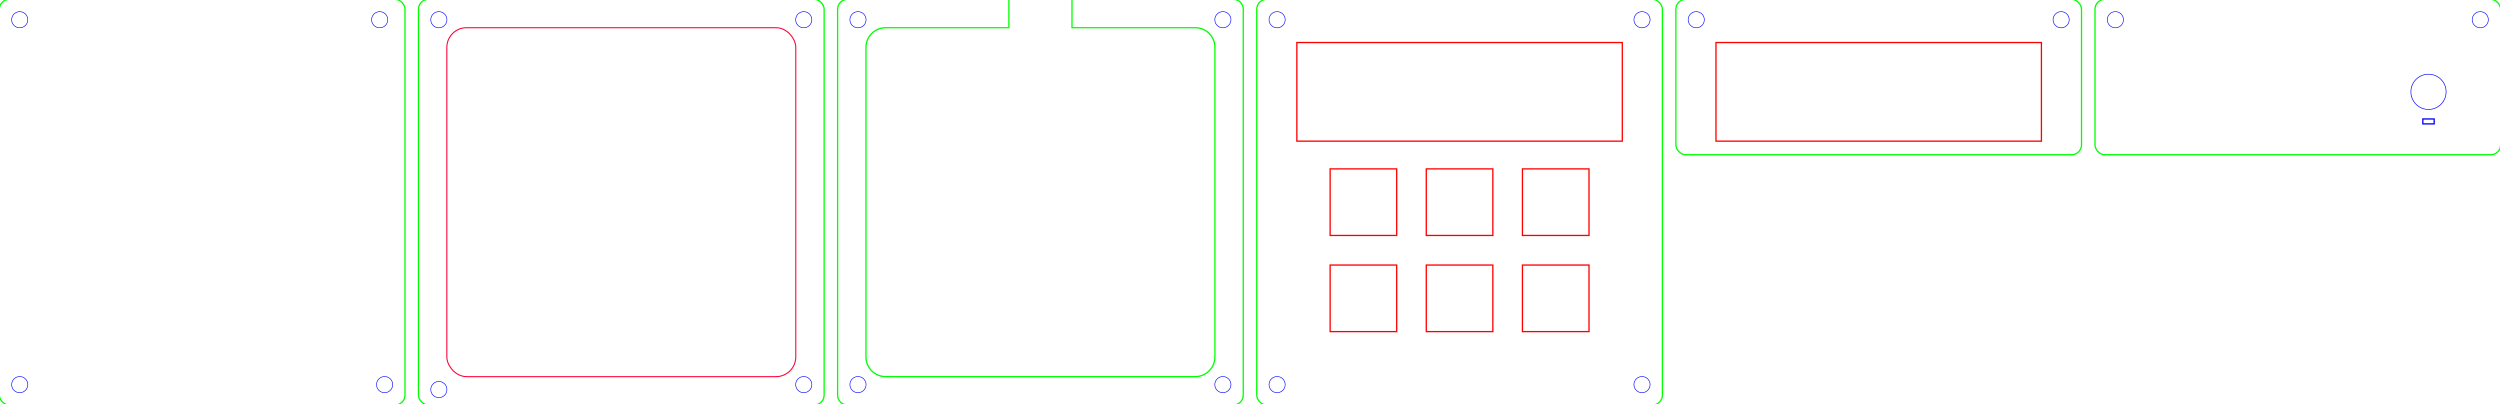 <?xml version="1.0" encoding="UTF-8" standalone="no"?>
<svg
   xmlns:dc="http://purl.org/dc/elements/1.1/"
   xmlns:cc="http://creativecommons.org/ns#"
   xmlns:rdf="http://www.w3.org/1999/02/22-rdf-syntax-ns#"
   xmlns:svg="http://www.w3.org/2000/svg"
   xmlns="http://www.w3.org/2000/svg"
   xmlns:sodipodi="http://sodipodi.sourceforge.net/DTD/sodipodi-0.dtd"
   xmlns:inkscape="http://www.inkscape.org/namespaces/inkscape"
   width="507mm"
   height="82mm"
   viewBox="-6 -76 507 82"
   version="1.1"
   id="svg6"
   sodipodi:docname="macropad-plate.svg"
   inkscape:version="1.0.1 (3bc2e813f5, 2020-09-07)">
  <defs
     id="defs10" />
  <sodipodi:namedview
     pagecolor="#ffffff"
     bordercolor="#666666"
     borderopacity="1"
     objecttolerance="10"
     gridtolerance="10"
     guidetolerance="10"
     inkscape:pageopacity="0"
     inkscape:pageshadow="2"
     inkscape:window-width="3072"
     inkscape:window-height="1664"
     id="namedview8"
     showgrid="false"
     inkscape:zoom="0.48967784"
     inkscape:cx="290.30472"
     inkscape:cy="720.53937"
     inkscape:window-x="0"
     inkscape:window-y="0"
     inkscape:window-maximized="1"
     inkscape:current-layer="svg6" />
  <title
     id="title2">OpenSCAD Model</title>
  <path
     style="fill:none;stroke:#0000ff;stroke-width:0.265;stroke-miterlimit:4;stroke-dasharray:none;stroke-opacity:1"
     d="m 485.35,-50.875 v -1 h 2.3 v 1 z"
     id="path911" />
  <path
     style="fill:none;stroke:#ff0000;stroke-width:0.265;stroke-miterlimit:4;stroke-dasharray:none;stroke-opacity:1"
     d="m 342,-47.375 v -20 h 66 v 20 z"
     id="path901" />
  <path
     style="fill:none;stroke:#ff0000;stroke-width:0.265;stroke-miterlimit:4;stroke-dasharray:none;stroke-opacity:1"
     d="m 263.75,-8.75 v -13.5 h 13.5 v 13.5 z"
     id="path879" />
  <path
     style="fill:none;stroke:#ff0000;stroke-width:0.265;stroke-miterlimit:4;stroke-dasharray:none;stroke-opacity:1"
     d="m 283.25,-8.75 v -13.5 h 13.5 v 13.5 z"
     id="path877" />
  <path
     style="fill:none;stroke:#ff0000;stroke-width:0.265;stroke-miterlimit:4;stroke-dasharray:none;stroke-opacity:1"
     d="m 302.75,-8.75 v -13.5 h 13.5 v 13.5 z"
     id="path875" />
  <path
     style="fill:none;stroke:#ff0000;stroke-width:0.265;stroke-miterlimit:4;stroke-dasharray:none;stroke-opacity:1"
     d="m 302.75,-28.25 v -13.5 h 13.5 v 13.5 z"
     id="path873" />
  <path
     style="fill:none;stroke:#ff0000;stroke-width:0.265;stroke-miterlimit:4;stroke-dasharray:none;stroke-opacity:1"
     d="m 283.25,-28.25 v -13.5 h 13.5 v 13.5 z"
     id="path871" />
  <path
     style="fill:none;stroke:#ff0000;stroke-width:0.265;stroke-miterlimit:4;stroke-dasharray:none;stroke-opacity:1"
     d="m 263.75,-28.25 v -13.5 h 13.5 v 13.5 z"
     id="path869" />
  <path
     style="fill:none;stroke:#ff0000;stroke-width:0.265;stroke-miterlimit:4;stroke-dasharray:none;stroke-opacity:1"
     d="m 257,-47.375 v -20 h 66 v 20 z"
     id="path867" />
  <circle
     style="fill:none;fill-rule:evenodd;stroke:#0000ff;stroke-width:0.123"
     id="path837"
     cx="168"
     cy="-72"
     r="1.638" />
  <circle
     style="fill:none;fill-rule:evenodd;stroke:#0000ff;stroke-width:0.123"
     id="path837-3"
     cx="157"
     cy="-72"
     r="1.638" />
  <circle
     style="fill:none;fill-rule:evenodd;stroke:#0000ff;stroke-width:0.123"
     id="path837-3-6"
     cx="83"
     cy="-72"
     r="1.638" />
  <circle
     style="fill:none;fill-rule:evenodd;stroke:#0000ff;stroke-width:0.123"
     id="path837-3-6-7"
     cx="83"
     cy="3"
     r="1.638" />
  <circle
     style="fill:none;fill-rule:evenodd;stroke:#0000ff;stroke-width:0.123"
     id="path837-3-6-7-5"
     cx="157"
     cy="2"
     r="1.638" />
  <circle
     style="fill:none;fill-rule:evenodd;stroke:#0000ff;stroke-width:0.123"
     id="path837-3-6-7-5-3"
     cx="168"
     cy="2"
     r="1.638" />
  <circle
     style="fill:none;fill-rule:evenodd;stroke:#0000ff;stroke-width:0.123"
     id="path837-3-6-7-5-3-5"
     cx="242"
     cy="2"
     r="1.638" />
  <circle
     style="fill:none;fill-rule:evenodd;stroke:#0000ff;stroke-width:0.123"
     id="path837-3-6-7-5-3-5-6"
     cx="242"
     cy="-72"
     r="1.638" />
  <circle
     style="fill:none;fill-rule:evenodd;stroke:#0000ff;stroke-width:0.123"
     id="path837-3-6-7-5-3-5-6-2"
     cx="253"
     cy="-72"
     r="1.638" />
  <circle
     style="fill:none;fill-rule:evenodd;stroke:#0000ff;stroke-width:0.123"
     id="path837-3-6-7-5-3-5-6-2-9"
     cx="253"
     cy="2"
     r="1.638" />
  <circle
     style="fill:none;fill-rule:evenodd;stroke:#0000ff;stroke-width:0.123"
     id="path837-3-6-7-5-3-5-6-2-9-1"
     cx="327"
     cy="2"
     r="1.638" />
  <circle
     style="fill:none;fill-rule:evenodd;stroke:#0000ff;stroke-width:0.123"
     id="path837-3-6-7-5-3-5-6-2-9-1-2"
     cx="327"
     cy="-72"
     r="1.638" />
  <circle
     style="fill:none;fill-rule:evenodd;stroke:#0000ff;stroke-width:0.123"
     id="path837-3-6-7-5-3-5-6-2-9-1-2-7"
     cx="338"
     cy="-72"
     r="1.638" />
  <circle
     style="fill:none;fill-rule:evenodd;stroke:#0000ff;stroke-width:0.123"
     id="path837-3-6-7-5-3-5-6-2-9-1-2-7-0"
     cx="412"
     cy="-72"
     r="1.638" />
  <circle
     style="fill:none;fill-rule:evenodd;stroke:#0000ff;stroke-width:0.123"
     id="path837-3-6-7-5-3-5-6-2-9-1-2-7-0-9"
     cx="423"
     cy="-72"
     r="1.638" />
  <circle
     style="fill:none;fill-rule:evenodd;stroke:#0000ff;stroke-width:0.123"
     id="path837-3-6-7-5-3-5-6-2-9-1-2-7-0-9-3"
     cx="497"
     cy="-72"
     r="1.638" />
  <circle
     style="fill:none;fill-rule:evenodd;stroke:#0000ff;stroke-width:0.123"
     id="path837-3-6-7-5-3-5-6-2-9-1-2-7-0-9-6"
     cx="-2"
     cy="-72"
     r="1.638" />
  <circle
     style="fill:none;fill-rule:evenodd;stroke:#0000ff;stroke-width:0.123"
     id="path837-3-6-7-5-3-5-6-2-9-1-2-7-0-9-6-0"
     cx="72"
     cy="2"
     r="1.638" />
  <circle
     style="fill:none;fill-rule:evenodd;stroke:#0000ff;stroke-width:0.123"
     id="path837-3-6-7-5-3-5-6-2-9-1-2-7-0-9-6-0-6"
     cx="-2"
     cy="2"
     r="1.638" />
  <circle
     style="fill:none;fill-rule:evenodd;stroke:#0000ff;stroke-width:0.123"
     id="path837-3-6-7-5-3-5-6-2-9-1-2-7-0-9-6-0-2"
     cx="71"
     cy="-72"
     r="1.638" />
  <circle
     style="fill:none;fill-rule:evenodd;stroke:#0000ff;stroke-width:0.132;stroke-miterlimit:4;stroke-dasharray:none;stroke-opacity:1"
     id="path1198"
     cx="486.5"
     cy="-57.375"
     r="3.572" />
  <rect
     style="opacity:1;fill:none;fill-rule:evenodd;stroke:#ff0038;stroke-width:0.216;stroke-miterlimit:4;stroke-dasharray:none;stroke-opacity:1"
     id="rect1278"
     width="70.765"
     height="70.765"
     x="84.618"
     y="-70.382"
     rx="4"
     ry="4" />
  <rect
     style="opacity:1;fill:none;fill-rule:evenodd;stroke:#00ff00;stroke-width:0.265;stroke-miterlimit:4;stroke-dasharray:none;stroke-opacity:1"
     id="rect1298"
     width="82.265"
     height="82.265"
     x="78.868"
     y="-76.132"
     rx="2"
     ry="2" />
  <rect
     style="opacity:1;fill:none;fill-rule:evenodd;stroke:#00ff00;stroke-width:0.265;stroke-miterlimit:4;stroke-dasharray:none;stroke-opacity:1"
     id="rect1298-1"
     width="82.265"
     height="82.265"
     x="-6.133"
     y="-76.132"
     rx="2"
     ry="2" />
  <rect
     style="opacity:1;fill:none;fill-rule:evenodd;stroke:#00ff00;stroke-width:0.265;stroke-miterlimit:4;stroke-dasharray:none;stroke-opacity:1"
     id="rect1298-1-8"
     width="82.265"
     height="82.265"
     x="248.868"
     y="-76.132"
     rx="2"
     ry="2" />
  <rect
     style="opacity:1;fill:none;fill-rule:evenodd;stroke:#00ff00;stroke-width:0.265;stroke-miterlimit:4;stroke-dasharray:none;stroke-opacity:1"
     id="rect1298-1-8-7"
     width="82.265"
     height="31.515"
     x="333.867"
     y="-76.132"
     rx="2"
     ry="2" />
  <rect
     style="opacity:1;fill:none;fill-rule:evenodd;stroke:#00ff00;stroke-width:0.265;stroke-miterlimit:4;stroke-dasharray:none;stroke-opacity:1"
     id="rect1298-1-8-7-2"
     width="82.265"
     height="31.515"
     x="418.867"
     y="-76.132"
     rx="2"
     ry="2" />
  <path
     id="rect1298-0"
     style="opacity:1;fill:none;fill-rule:evenodd;stroke:#00ff00;stroke-width:0.265;stroke-miterlimit:4;stroke-dasharray:none;stroke-opacity:1;paint-order:normal;stroke-linecap:square"
     d="m 211.4,-76.132 h 32.733 c 1.108,0 2,0.892 2,2 V 4.132 c 0,1.108 -0.892,2 -2,2 h -78.265 c -1.108,0 -2,-0.892 -2,-2 V -74.132 c 0,-1.108 0.892,-2 2,-2 l 32.732,-5.6e-5 m 12.8,5.75 24.983,1.24e-4 c 2.216,1.1e-5 4,1.784 4,4 v 62.765 c 0,2.216 -1.784,4 -4,4 h -62.765 c -2.216,0 -4,-1.784 -4,-4 V -66.383 c 0,-2.216 1.784,-4 4,-4 l 24.982,-1.24e-4 m 0,0 v -5.75 m 12.8,0 v 5.75" />
</svg>
